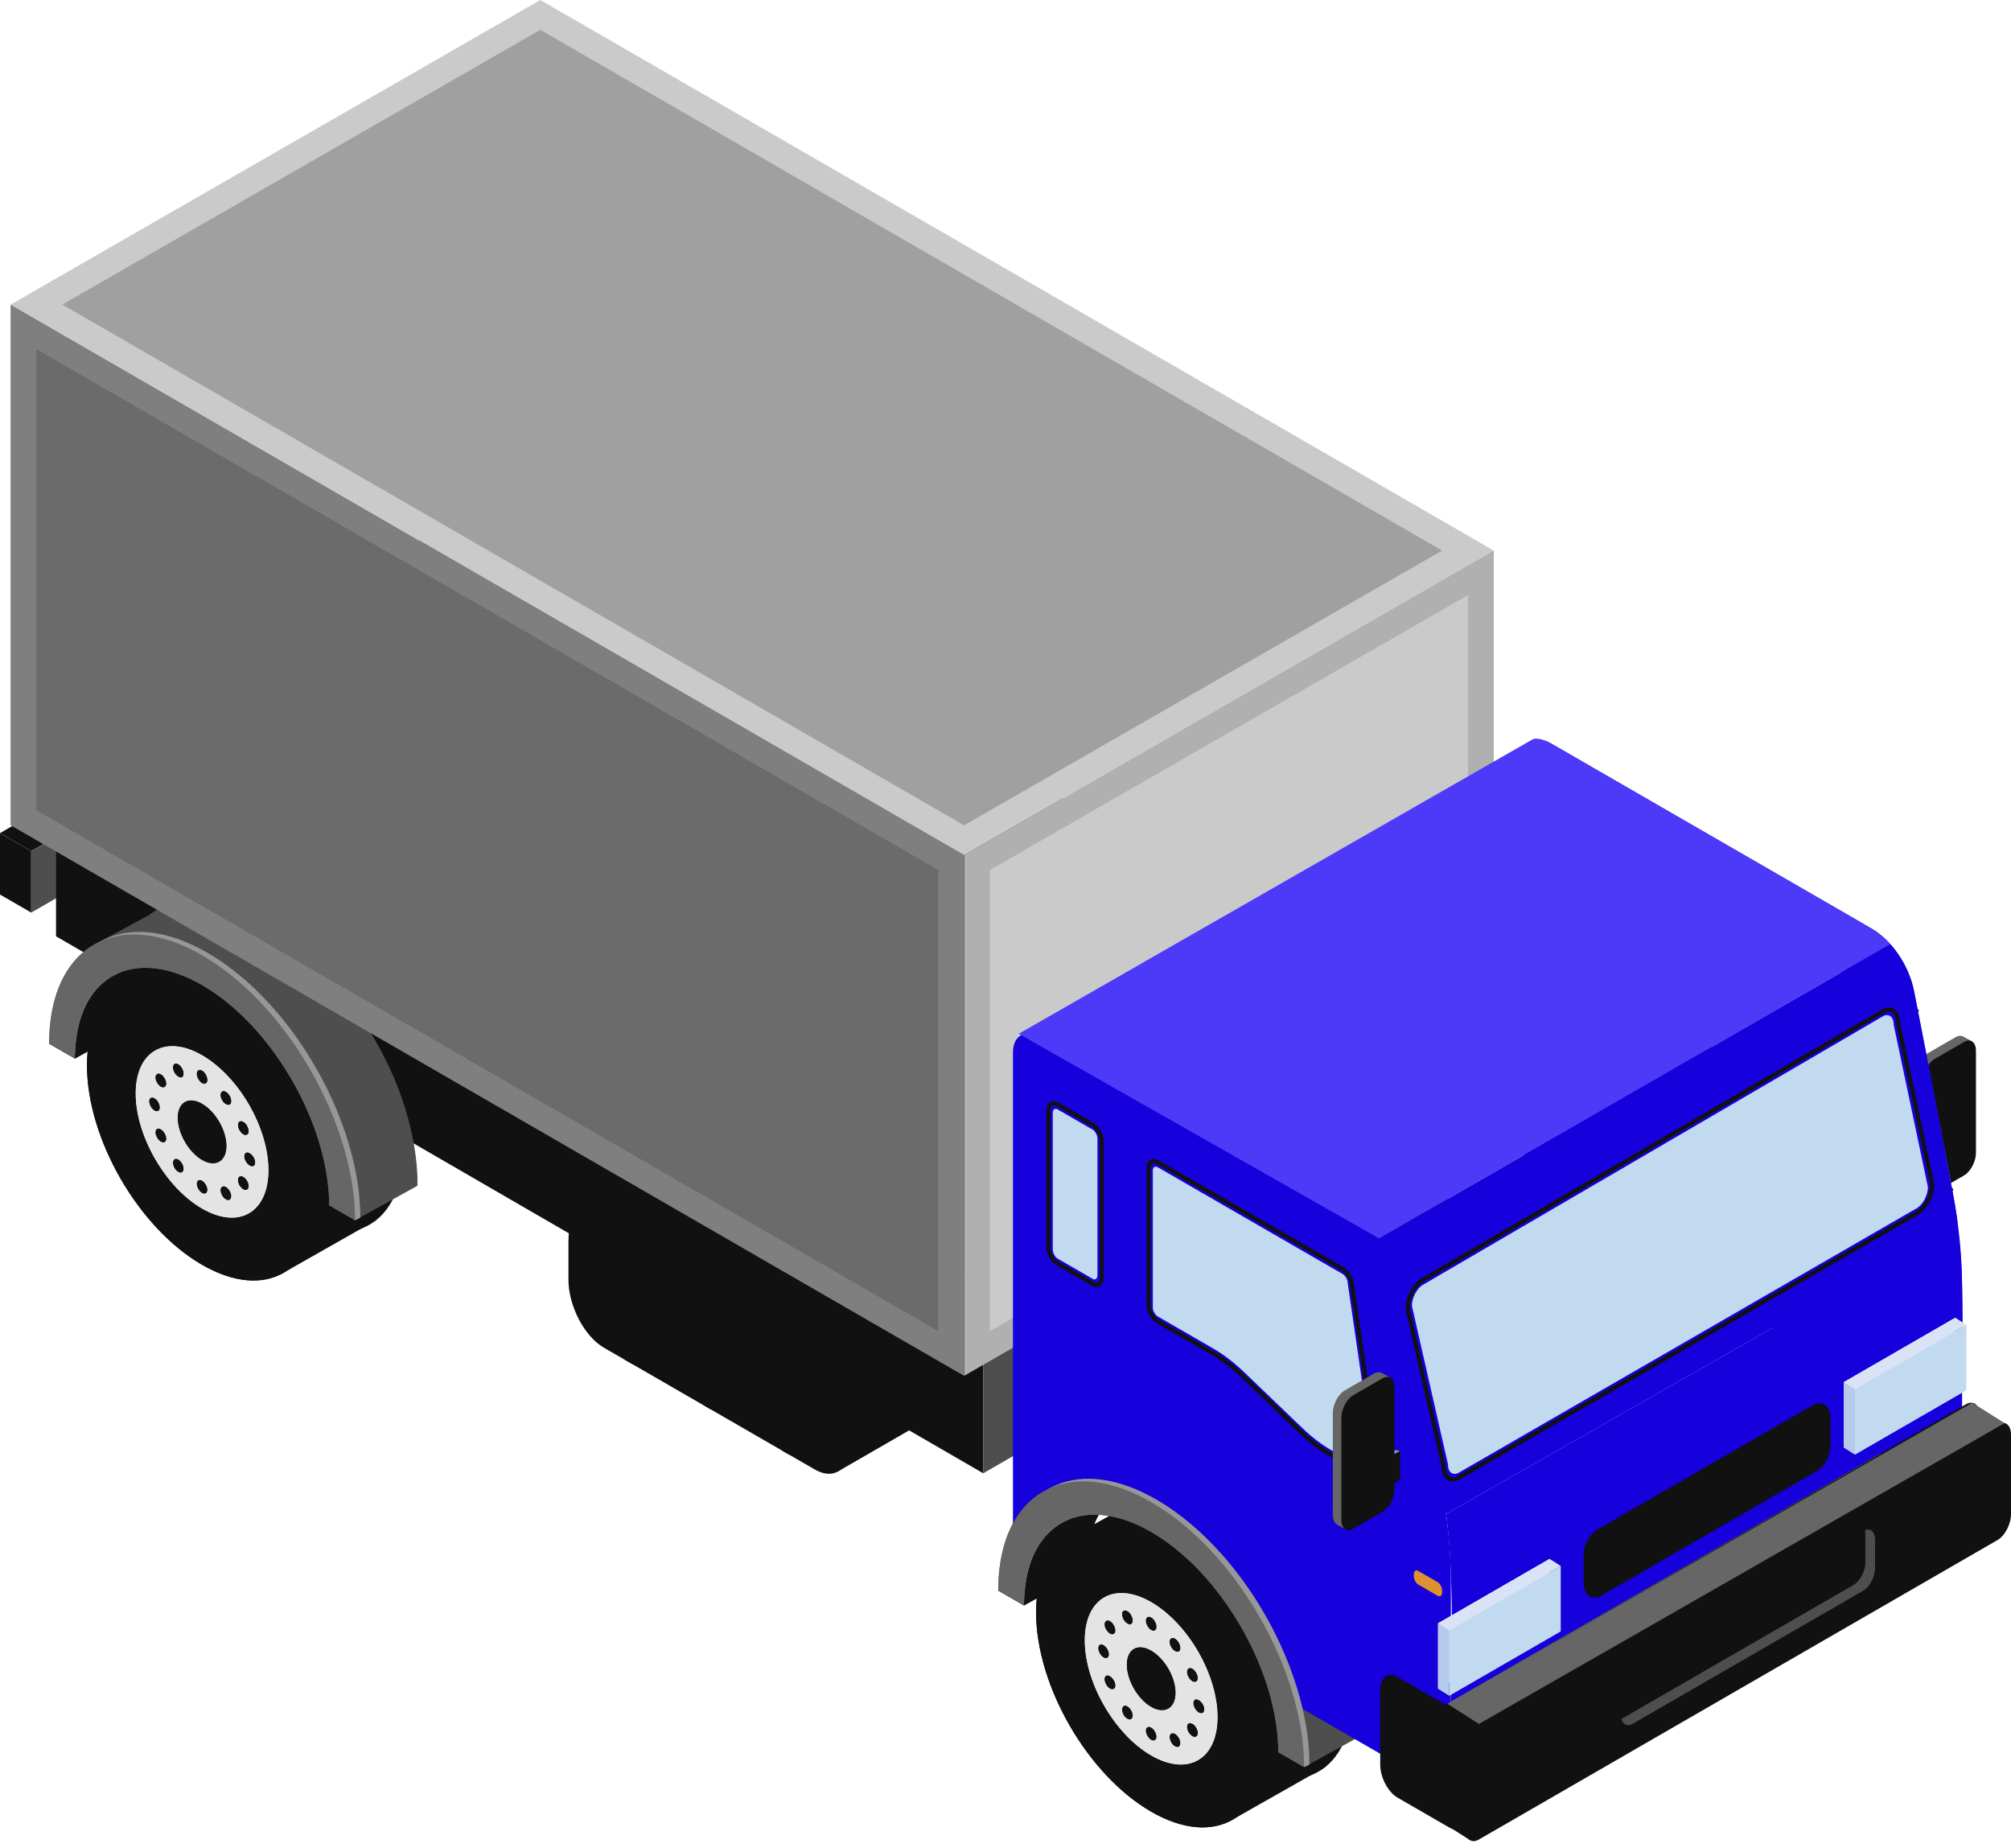 <svg width="123" height="113" viewBox="0 0 123 113" fill="none" xmlns="http://www.w3.org/2000/svg">
<path d="M117.817 64.463L119.61 63.427C119.776 63.331 119.927 63.322 120.049 63.375L120.053 63.372L120.594 63.674L120.402 64.006L120.338 63.974C120.338 63.975 120.338 63.976 120.338 63.977V70.201C120.338 70.737 120.012 71.359 119.611 71.591L118.082 72.474L118.185 72.53L117.878 72.965L117.369 72.679L117.371 72.674C117.201 72.594 117.091 72.386 117.091 72.077V65.852C117.09 65.317 117.416 64.695 117.817 64.463Z" fill="#666666"/>
<path d="M118.337 72.917L120.13 71.882C120.532 71.65 120.857 71.028 120.857 70.492V64.268C120.857 63.733 120.531 63.486 120.13 63.719L118.337 64.754C117.935 64.986 117.609 65.608 117.609 66.144V72.368C117.609 72.903 117.935 73.15 118.337 72.917Z" fill="#111111"/>
<path d="M0 54.705L1.909 55.807V52.052L0 50.95V54.705Z" fill="#111111"/>
<path d="M0 50.948L1.909 52.05L27.118 37.495L25.209 36.393L0 50.948Z" fill="#111111"/>
<path d="M1.91 55.81L27.119 41.256V37.5L1.91 52.055V55.81Z" fill="#4E4E4E"/>
<path d="M3.427 57.259L60.142 90.1V78.74L3.427 45.899V57.259Z" fill="#111111"/>
<path d="M60.142 90.097L88.592 73.622V62.262L60.142 78.737V90.097Z" fill="#4E4E4E"/>
<path d="M3.431 45.897L60.145 78.738L88.405 62.373L31.691 29.532L3.431 45.897Z" fill="#111111"/>
<path d="M8.393 62.63L4.585 64.732L3.005 63.82L6.813 61.718L8.393 62.63Z" fill="#111111"/>
<path d="M6.812 61.718L8.392 62.63C8.392 62.168 8.424 61.737 8.482 61.326C9.045 57.347 12.284 55.897 16.169 58.14C20.055 60.384 23.289 65.57 23.852 70.201C23.91 70.678 23.941 71.146 23.941 71.608L25.521 72.52C25.521 71.334 25.357 70.103 25.047 68.86C23.815 63.843 20.303 58.703 16.169 56.316C11.409 53.568 7.466 55.419 6.886 60.405C6.839 60.822 6.812 61.256 6.812 61.718Z" fill="#111111"/>
<path d="M7.679 58.463L7.476 62.101L4.429 63.551C4.429 63.551 4.296 61.651 4.429 61.007C4.562 60.363 7.679 58.463 7.679 58.463Z" fill="#111111"/>
<path d="M17.622 58.147C21.51 60.392 24.661 65.849 24.661 70.338C24.661 74.828 21.51 76.647 17.622 74.402C13.734 72.158 10.584 66.701 10.584 62.211C10.584 57.721 13.735 55.901 17.622 58.147ZM17.622 70.965C19.875 72.265 21.685 71.205 21.685 68.62C21.685 66.018 19.875 62.884 17.622 61.583C15.384 60.291 13.56 61.328 13.56 63.928C13.56 66.514 15.384 69.672 17.622 70.965Z" fill="#111111"/>
<path d="M17.623 61.583C19.875 62.884 21.685 66.019 21.685 68.619C21.685 71.205 19.875 72.265 17.623 70.964C15.384 69.672 13.56 66.514 13.56 63.928C13.56 61.327 15.384 60.291 17.623 61.583ZM15.263 62.899C15.115 62.706 14.915 62.651 14.82 62.783C14.727 62.914 14.78 63.162 14.941 63.364C15.089 63.557 15.29 63.611 15.384 63.48C15.478 63.364 15.424 63.1 15.263 62.899ZM17.623 62.527C17.448 62.427 17.301 62.512 17.301 62.729C17.301 62.93 17.449 63.185 17.623 63.286C17.797 63.387 17.944 63.302 17.944 63.101C17.945 62.884 17.797 62.628 17.623 62.527ZM19.245 63.975C19.084 63.774 18.883 63.72 18.802 63.859C18.709 63.975 18.762 64.238 18.923 64.44C19.071 64.618 19.272 64.672 19.366 64.556C19.446 64.416 19.393 64.153 19.245 63.975ZM20.532 68.325C20.72 68.433 20.867 68.348 20.867 68.147C20.867 67.93 20.719 67.69 20.532 67.582C20.358 67.482 20.21 67.551 20.21 67.768C20.21 67.969 20.358 68.225 20.532 68.325ZM19.983 69.633C20.144 69.835 20.331 69.881 20.425 69.75C20.519 69.633 20.465 69.37 20.305 69.169C20.157 68.991 19.956 68.937 19.862 69.053C19.781 69.192 19.821 69.447 19.983 69.633ZM19.862 66.065C19.956 66.305 20.157 66.483 20.305 66.46C20.466 66.444 20.519 66.258 20.425 66.018C20.331 65.778 20.144 65.608 19.983 65.624C19.821 65.639 19.781 65.848 19.862 66.065ZM18.803 70.051C18.883 70.283 19.084 70.446 19.246 70.446C19.393 70.423 19.447 70.221 19.367 70.004C19.273 69.764 19.072 69.586 18.924 69.61C18.763 69.626 18.709 69.811 18.803 70.051ZM17.623 70.005C17.797 70.105 17.944 70.021 17.944 69.82C17.944 69.618 17.797 69.363 17.623 69.262C17.448 69.162 17.301 69.246 17.301 69.447C17.301 69.649 17.449 69.904 17.623 70.005ZM17.623 67.992C18.441 68.465 19.111 68.078 19.111 67.133C19.111 66.173 18.441 65.028 17.623 64.556C16.805 64.083 16.134 64.455 16.134 65.415C16.135 66.359 16.805 67.52 17.623 67.992ZM16.001 68.572C16.162 68.758 16.362 68.828 16.443 68.689C16.537 68.557 16.483 68.309 16.336 68.116C16.175 67.915 15.974 67.86 15.893 68C15.799 68.116 15.853 68.379 16.001 68.572ZM15.893 62.551C15.974 62.767 16.175 62.945 16.336 62.945C16.484 62.922 16.537 62.721 16.443 62.496C16.363 62.264 16.162 62.086 16.001 62.102C15.853 62.109 15.799 62.31 15.893 62.551ZM14.821 66.514C14.915 66.754 15.116 66.932 15.264 66.908C15.425 66.908 15.478 66.707 15.384 66.467C15.29 66.243 15.089 66.064 14.941 66.072C14.781 66.088 14.727 66.289 14.821 66.514ZM14.713 64.966C14.888 65.066 15.035 64.981 15.035 64.78C15.035 64.563 14.887 64.324 14.713 64.223C14.539 64.122 14.392 64.192 14.392 64.409C14.392 64.609 14.54 64.865 14.713 64.966Z" fill="#E4E4E4"/>
<path d="M16.135 65.414C16.135 66.359 16.805 67.52 17.623 67.992C18.441 68.464 19.112 68.077 19.112 67.133C19.112 66.173 18.441 65.027 17.623 64.555C16.805 64.084 16.135 64.455 16.135 65.414Z" fill="#111111"/>
<path d="M17.301 62.729C17.301 62.93 17.448 63.185 17.622 63.286C17.797 63.387 17.944 63.302 17.944 63.101C17.944 62.885 17.796 62.629 17.622 62.528C17.448 62.427 17.301 62.512 17.301 62.729Z" fill="#111111"/>
<path d="M18.923 64.439C19.07 64.617 19.271 64.671 19.365 64.555C19.446 64.416 19.392 64.153 19.244 63.975C19.083 63.773 18.883 63.719 18.802 63.858C18.708 63.975 18.762 64.238 18.923 64.439Z" fill="#111111"/>
<path d="M19.862 66.065C19.956 66.305 20.157 66.483 20.305 66.46C20.466 66.444 20.519 66.258 20.425 66.018C20.331 65.778 20.143 65.608 19.982 65.624C19.821 65.639 19.781 65.848 19.862 66.065Z" fill="#111111"/>
<path d="M20.21 67.768C20.21 67.969 20.358 68.225 20.532 68.326C20.72 68.434 20.867 68.349 20.867 68.147C20.867 67.931 20.719 67.691 20.532 67.583C20.357 67.481 20.21 67.551 20.21 67.768Z" fill="#111111"/>
<path d="M19.982 69.633C20.143 69.835 20.331 69.881 20.425 69.75C20.518 69.633 20.465 69.37 20.305 69.169C20.157 68.991 19.956 68.937 19.862 69.053C19.781 69.192 19.821 69.447 19.982 69.633Z" fill="#111111"/>
<path d="M18.803 70.051C18.883 70.284 19.085 70.446 19.246 70.446C19.394 70.423 19.447 70.222 19.367 70.004C19.273 69.764 19.072 69.586 18.924 69.61C18.763 69.626 18.709 69.811 18.803 70.051Z" fill="#111111"/>
<path d="M17.301 69.448C17.301 69.649 17.448 69.904 17.622 70.005C17.797 70.105 17.944 70.021 17.944 69.82C17.944 69.618 17.796 69.363 17.622 69.262C17.448 69.161 17.301 69.246 17.301 69.448Z" fill="#111111"/>
<path d="M16 68.573C16.162 68.759 16.362 68.828 16.443 68.689C16.537 68.557 16.483 68.309 16.336 68.116C16.175 67.915 15.974 67.861 15.893 68C15.799 68.116 15.853 68.379 16 68.573Z" fill="#111111"/>
<path d="M14.821 66.514C14.914 66.754 15.116 66.932 15.263 66.908C15.425 66.908 15.478 66.707 15.384 66.467C15.29 66.243 15.089 66.064 14.941 66.072C14.781 66.088 14.726 66.289 14.821 66.514Z" fill="#111111"/>
<path d="M14.392 64.408C14.392 64.609 14.539 64.865 14.713 64.966C14.888 65.066 15.035 64.981 15.035 64.78C15.035 64.563 14.887 64.323 14.713 64.223C14.539 64.122 14.392 64.192 14.392 64.408Z" fill="#111111"/>
<path d="M14.941 63.364C15.089 63.557 15.29 63.611 15.384 63.48C15.477 63.364 15.424 63.1 15.263 62.899C15.116 62.706 14.915 62.652 14.821 62.783C14.726 62.914 14.781 63.162 14.941 63.364Z" fill="#111111"/>
<path d="M15.893 62.55C15.974 62.767 16.175 62.945 16.336 62.945C16.484 62.922 16.537 62.721 16.443 62.496C16.363 62.264 16.162 62.086 16 62.102C15.853 62.109 15.799 62.31 15.893 62.55Z" fill="#111111"/>
<path d="M17.167 77.931L23 74.622L21.556 62.945L12.481 57.756L7.295 60.653L17.167 77.931Z" fill="#111111"/>
<path d="M12.36 61.092C16.247 63.337 19.398 68.794 19.398 73.284C19.398 77.773 16.247 79.592 12.36 77.347C8.471 75.102 5.321 69.645 5.321 65.156C5.321 60.666 8.472 58.847 12.36 61.092ZM12.36 73.91C14.612 75.211 16.422 74.151 16.422 71.565C16.422 68.964 14.612 65.83 12.36 64.529C10.121 63.236 8.298 64.274 8.298 66.874C8.298 69.459 10.121 72.618 12.36 73.91Z" fill="#111111"/>
<path d="M12.36 64.529C14.612 65.829 16.422 68.964 16.422 71.565C16.422 74.15 14.612 75.21 12.36 73.91C10.121 72.617 8.298 69.459 8.298 66.874C8.298 64.273 10.121 63.236 12.36 64.529ZM10 65.844C9.853 65.651 9.652 65.597 9.558 65.728C9.464 65.86 9.518 66.108 9.679 66.309C9.826 66.502 10.027 66.556 10.121 66.425C10.215 66.309 10.162 66.046 10 65.844ZM12.36 65.473C12.186 65.373 12.038 65.458 12.038 65.674C12.038 65.875 12.186 66.131 12.36 66.232C12.535 66.332 12.682 66.247 12.682 66.046C12.682 65.829 12.535 65.574 12.36 65.473ZM13.982 66.921C13.822 66.719 13.62 66.665 13.54 66.805C13.446 66.921 13.499 67.184 13.661 67.385C13.808 67.563 14.009 67.617 14.103 67.501C14.184 67.362 14.13 67.099 13.982 66.921ZM15.27 71.271C15.457 71.379 15.604 71.294 15.604 71.093C15.604 70.876 15.457 70.636 15.27 70.527C15.095 70.427 14.948 70.496 14.948 70.713C14.948 70.915 15.095 71.17 15.27 71.271ZM14.72 72.579C14.881 72.78 15.068 72.826 15.162 72.695C15.256 72.579 15.203 72.316 15.042 72.114C14.894 71.936 14.694 71.882 14.599 71.998C14.519 72.138 14.559 72.393 14.72 72.579ZM14.599 69.01C14.693 69.251 14.894 69.429 15.042 69.405C15.203 69.389 15.257 69.204 15.162 68.964C15.069 68.723 14.881 68.553 14.72 68.569C14.559 68.585 14.519 68.794 14.599 69.01ZM13.54 72.997C13.62 73.229 13.822 73.391 13.983 73.391C14.131 73.368 14.184 73.167 14.104 72.95C14.01 72.71 13.809 72.532 13.661 72.555C13.5 72.571 13.446 72.757 13.54 72.997ZM12.36 72.95C12.535 73.051 12.682 72.966 12.682 72.764C12.682 72.563 12.534 72.308 12.36 72.207C12.186 72.106 12.038 72.191 12.038 72.392C12.038 72.594 12.186 72.85 12.36 72.95ZM12.36 70.938C13.178 71.41 13.848 71.023 13.848 70.079C13.848 69.119 13.178 67.973 12.36 67.501C11.542 67.029 10.872 67.4 10.872 68.36C10.872 69.305 11.542 70.465 12.36 70.938ZM10.738 71.519C10.899 71.704 11.1 71.774 11.181 71.635C11.274 71.503 11.221 71.255 11.073 71.062C10.912 70.861 10.712 70.806 10.631 70.946C10.537 71.062 10.591 71.325 10.738 71.519ZM10.631 65.496C10.711 65.713 10.912 65.891 11.073 65.891C11.221 65.868 11.275 65.666 11.181 65.442C11.1 65.21 10.899 65.031 10.738 65.047C10.591 65.055 10.537 65.256 10.631 65.496ZM9.558 69.459C9.652 69.699 9.853 69.877 10.001 69.854C10.162 69.854 10.216 69.653 10.121 69.412C10.028 69.188 9.826 69.01 9.679 69.018C9.518 69.034 9.464 69.235 9.558 69.459ZM9.451 67.911C9.625 68.011 9.772 67.926 9.772 67.725C9.772 67.508 9.625 67.268 9.451 67.168C9.276 67.067 9.129 67.136 9.129 67.353C9.129 67.555 9.277 67.811 9.451 67.911Z" fill="#E4E4E4"/>
<path d="M10.872 68.36C10.872 69.305 11.543 70.466 12.361 70.938C13.178 71.41 13.849 71.023 13.849 70.079C13.849 69.119 13.178 67.973 12.361 67.501C11.542 67.029 10.872 67.4 10.872 68.36Z" fill="#111111"/>
<path d="M12.038 65.674C12.038 65.875 12.186 66.131 12.36 66.232C12.534 66.332 12.681 66.247 12.681 66.046C12.681 65.829 12.534 65.573 12.36 65.473C12.186 65.372 12.038 65.457 12.038 65.674Z" fill="#111111"/>
<path d="M13.66 67.385C13.808 67.563 14.008 67.617 14.103 67.501C14.183 67.362 14.13 67.099 13.982 66.92C13.821 66.719 13.62 66.665 13.539 66.804C13.445 66.921 13.5 67.184 13.66 67.385Z" fill="#111111"/>
<path d="M14.599 69.01C14.693 69.251 14.894 69.429 15.042 69.405C15.203 69.389 15.256 69.204 15.162 68.963C15.069 68.723 14.881 68.553 14.72 68.569C14.558 68.585 14.518 68.794 14.599 69.01Z" fill="#111111"/>
<path d="M14.947 70.713C14.947 70.915 15.095 71.17 15.269 71.271C15.457 71.379 15.604 71.294 15.604 71.093C15.604 70.876 15.456 70.636 15.269 70.527C15.094 70.427 14.947 70.496 14.947 70.713Z" fill="#111111"/>
<path d="M14.72 72.579C14.881 72.78 15.068 72.826 15.162 72.695C15.256 72.579 15.202 72.316 15.042 72.114C14.894 71.936 14.693 71.882 14.599 71.998C14.518 72.137 14.558 72.393 14.72 72.579Z" fill="#111111"/>
<path d="M13.54 72.997C13.62 73.229 13.821 73.391 13.982 73.391C14.13 73.368 14.183 73.167 14.103 72.95C14.009 72.71 13.808 72.532 13.661 72.555C13.499 72.571 13.445 72.757 13.54 72.997Z" fill="#111111"/>
<path d="M12.038 72.393C12.038 72.594 12.186 72.849 12.36 72.95C12.534 73.051 12.681 72.966 12.681 72.764C12.681 72.563 12.534 72.308 12.36 72.207C12.186 72.106 12.038 72.192 12.038 72.393Z" fill="#111111"/>
<path d="M10.738 71.518C10.899 71.704 11.1 71.774 11.181 71.635C11.274 71.503 11.221 71.255 11.073 71.062C10.912 70.861 10.712 70.806 10.631 70.946C10.537 71.062 10.591 71.325 10.738 71.518Z" fill="#111111"/>
<path d="M9.558 69.459C9.652 69.699 9.853 69.877 10.001 69.854C10.162 69.854 10.215 69.652 10.121 69.412C10.027 69.188 9.826 69.01 9.678 69.018C9.518 69.033 9.464 69.235 9.558 69.459Z" fill="#111111"/>
<path d="M9.129 67.354C9.129 67.555 9.277 67.811 9.451 67.912C9.625 68.012 9.772 67.927 9.772 67.725C9.772 67.508 9.624 67.269 9.451 67.168C9.277 67.068 9.129 67.137 9.129 67.354Z" fill="#111111"/>
<path d="M9.678 66.309C9.826 66.502 10.027 66.556 10.121 66.425C10.215 66.309 10.161 66.045 10.001 65.844C9.853 65.651 9.652 65.597 9.558 65.728C9.464 65.86 9.518 66.107 9.678 66.309Z" fill="#111111"/>
<path d="M10.631 65.496C10.711 65.712 10.912 65.891 11.073 65.891C11.221 65.867 11.275 65.666 11.181 65.442C11.1 65.21 10.899 65.031 10.738 65.047C10.591 65.055 10.537 65.256 10.631 65.496Z" fill="#111111"/>
<path d="M21.713 74.622L25.521 72.52C25.521 72.52 25.782 68.837 23.258 64.177C19.402 57.057 15.005 55.492 13.04 55.132C10.583 54.682 9.128 55.949 9.128 55.949L5.538 57.898C5.538 57.898 9.166 57.069 12.155 59.476C15.145 61.883 18.811 65.138 19.654 68.193C20.497 71.249 21.713 74.622 21.713 74.622Z" fill="#4E4E4E"/>
<path d="M3.005 63.82L4.585 64.732C4.585 64.27 4.616 63.839 4.674 63.428C5.238 59.449 8.476 57.998 12.362 60.242C16.248 62.486 19.481 67.672 20.044 72.302C20.102 72.78 20.134 73.248 20.134 73.71L21.713 74.622C21.713 73.436 21.55 72.205 21.239 70.962C20.007 65.945 16.494 60.804 12.361 58.418C7.601 55.67 3.657 57.521 3.078 62.507C3.032 62.923 3.005 63.358 3.005 63.82Z" fill="#666666"/>
<path d="M22.038 74.467L21.716 74.625L21.444 73.988L22.038 74.467Z" fill="#979797"/>
<path d="M8.393 62.63L4.585 64.732L3.005 63.82L6.813 61.718L8.393 62.63Z" fill="#111111"/>
<path d="M7.679 58.463L7.476 62.101L4.429 63.551C4.429 63.551 4.296 61.651 4.429 61.007C4.562 60.363 7.679 58.463 7.679 58.463Z" fill="#111111"/>
<path d="M12.36 61.092C16.247 63.337 19.398 68.794 19.398 73.284C19.398 77.773 16.247 79.592 12.36 77.347C8.471 75.102 5.321 69.645 5.321 65.156C5.321 60.666 8.472 58.847 12.36 61.092ZM12.36 73.91C14.612 75.211 16.422 74.151 16.422 71.565C16.422 68.964 14.612 65.83 12.36 64.529C10.121 63.236 8.298 64.274 8.298 66.874C8.298 69.459 10.121 72.618 12.36 73.91Z" fill="#111111"/>
<path d="M12.36 64.529C14.612 65.829 16.422 68.964 16.422 71.565C16.422 74.15 14.612 75.21 12.36 73.91C10.121 72.617 8.298 69.459 8.298 66.874C8.298 64.273 10.121 63.236 12.36 64.529ZM10 65.844C9.853 65.651 9.652 65.597 9.558 65.728C9.464 65.86 9.518 66.108 9.679 66.309C9.826 66.502 10.027 66.556 10.121 66.425C10.215 66.309 10.162 66.046 10 65.844ZM12.36 65.473C12.186 65.373 12.038 65.458 12.038 65.674C12.038 65.875 12.186 66.131 12.36 66.232C12.535 66.332 12.682 66.247 12.682 66.046C12.682 65.829 12.535 65.574 12.36 65.473ZM13.982 66.921C13.822 66.719 13.62 66.665 13.54 66.805C13.446 66.921 13.499 67.184 13.661 67.385C13.808 67.563 14.009 67.617 14.103 67.501C14.184 67.362 14.13 67.099 13.982 66.921ZM15.27 71.271C15.457 71.379 15.604 71.294 15.604 71.093C15.604 70.876 15.457 70.636 15.27 70.527C15.095 70.427 14.948 70.496 14.948 70.713C14.948 70.915 15.095 71.17 15.27 71.271ZM14.72 72.579C14.881 72.78 15.068 72.826 15.162 72.695C15.256 72.579 15.203 72.316 15.042 72.114C14.894 71.936 14.694 71.882 14.599 71.998C14.519 72.138 14.559 72.393 14.72 72.579ZM14.599 69.01C14.693 69.251 14.894 69.429 15.042 69.405C15.203 69.389 15.257 69.204 15.162 68.964C15.069 68.723 14.881 68.553 14.72 68.569C14.559 68.585 14.519 68.794 14.599 69.01ZM13.54 72.997C13.62 73.229 13.822 73.391 13.983 73.391C14.131 73.368 14.184 73.167 14.104 72.95C14.01 72.71 13.809 72.532 13.661 72.555C13.5 72.571 13.446 72.757 13.54 72.997ZM12.36 72.95C12.535 73.051 12.682 72.966 12.682 72.764C12.682 72.563 12.534 72.308 12.36 72.207C12.186 72.106 12.038 72.191 12.038 72.392C12.038 72.594 12.186 72.85 12.36 72.95ZM12.36 70.938C13.178 71.41 13.848 71.023 13.848 70.079C13.848 69.119 13.178 67.973 12.36 67.501C11.542 67.029 10.872 67.4 10.872 68.36C10.872 69.305 11.542 70.465 12.36 70.938ZM10.738 71.519C10.899 71.704 11.1 71.774 11.181 71.635C11.274 71.503 11.221 71.255 11.073 71.062C10.912 70.861 10.712 70.806 10.631 70.946C10.537 71.062 10.591 71.325 10.738 71.519ZM10.631 65.496C10.711 65.713 10.912 65.891 11.073 65.891C11.221 65.868 11.275 65.666 11.181 65.442C11.1 65.21 10.899 65.031 10.738 65.047C10.591 65.055 10.537 65.256 10.631 65.496ZM9.558 69.459C9.652 69.699 9.853 69.877 10.001 69.854C10.162 69.854 10.216 69.653 10.121 69.412C10.028 69.188 9.826 69.01 9.679 69.018C9.518 69.034 9.464 69.235 9.558 69.459ZM9.451 67.911C9.625 68.011 9.772 67.926 9.772 67.725C9.772 67.508 9.625 67.268 9.451 67.168C9.276 67.067 9.129 67.136 9.129 67.353C9.129 67.555 9.277 67.811 9.451 67.911Z" fill="#E4E4E4"/>
<path d="M10.872 68.361C10.872 69.305 11.543 70.466 12.361 70.938C13.178 71.41 13.849 71.023 13.849 70.079C13.849 69.119 13.178 67.973 12.361 67.501C11.542 67.029 10.872 67.4 10.872 68.361Z" fill="#111111"/>
<path d="M12.038 65.674C12.038 65.876 12.186 66.131 12.36 66.232C12.534 66.332 12.681 66.247 12.681 66.046C12.681 65.829 12.534 65.573 12.36 65.473C12.186 65.373 12.038 65.458 12.038 65.674Z" fill="#111111"/>
<path d="M13.66 67.385C13.808 67.563 14.008 67.618 14.103 67.501C14.183 67.362 14.13 67.099 13.982 66.921C13.821 66.719 13.62 66.665 13.539 66.805C13.445 66.921 13.5 67.184 13.66 67.385Z" fill="#111111"/>
<path d="M14.599 69.01C14.693 69.251 14.894 69.429 15.042 69.405C15.203 69.389 15.256 69.204 15.162 68.963C15.069 68.723 14.881 68.553 14.72 68.569C14.558 68.585 14.518 68.794 14.599 69.01Z" fill="#111111"/>
<path d="M14.947 70.714C14.947 70.915 15.095 71.17 15.269 71.271C15.457 71.379 15.604 71.294 15.604 71.093C15.604 70.876 15.456 70.636 15.269 70.528C15.094 70.427 14.947 70.496 14.947 70.714Z" fill="#111111"/>
<path d="M14.72 72.579C14.881 72.78 15.068 72.826 15.162 72.695C15.256 72.579 15.202 72.316 15.042 72.115C14.894 71.936 14.693 71.882 14.599 71.998C14.518 72.138 14.558 72.393 14.72 72.579Z" fill="#111111"/>
<path d="M13.54 72.997C13.62 73.229 13.821 73.391 13.982 73.391C14.13 73.368 14.183 73.167 14.103 72.95C14.009 72.71 13.808 72.532 13.661 72.555C13.499 72.571 13.445 72.757 13.54 72.997Z" fill="#111111"/>
<path d="M12.038 72.393C12.038 72.594 12.186 72.849 12.36 72.95C12.534 73.051 12.681 72.966 12.681 72.764C12.681 72.563 12.534 72.308 12.36 72.207C12.186 72.106 12.038 72.192 12.038 72.393Z" fill="#111111"/>
<path d="M10.738 71.518C10.899 71.704 11.1 71.774 11.181 71.635C11.274 71.503 11.221 71.255 11.073 71.062C10.912 70.861 10.712 70.806 10.631 70.946C10.537 71.062 10.591 71.325 10.738 71.518Z" fill="#111111"/>
<path d="M9.558 69.459C9.652 69.699 9.853 69.878 10.001 69.854C10.162 69.854 10.215 69.653 10.121 69.412C10.027 69.188 9.826 69.01 9.678 69.018C9.518 69.034 9.464 69.235 9.558 69.459Z" fill="#111111"/>
<path d="M9.129 67.354C9.129 67.555 9.277 67.811 9.451 67.912C9.625 68.012 9.772 67.927 9.772 67.726C9.772 67.509 9.624 67.269 9.451 67.168C9.277 67.068 9.129 67.137 9.129 67.354Z" fill="#111111"/>
<path d="M9.678 66.309C9.826 66.502 10.027 66.557 10.121 66.425C10.215 66.309 10.161 66.046 10.001 65.845C9.853 65.651 9.652 65.597 9.558 65.728C9.464 65.86 9.518 66.108 9.678 66.309Z" fill="#111111"/>
<path d="M10.631 65.496C10.711 65.713 10.912 65.891 11.073 65.891C11.221 65.868 11.275 65.666 11.181 65.442C11.1 65.21 10.899 65.032 10.738 65.047C10.591 65.055 10.537 65.257 10.631 65.496Z" fill="#111111"/>
<path d="M3.329 63.662L4.588 64.391C4.6 64.057 4.63 63.734 4.673 63.431C4.953 61.448 5.895 60.093 7.257 59.509C8.661 58.737 10.577 58.87 12.681 60.086C16.572 62.33 19.8 67.516 20.366 72.144C20.427 72.624 20.457 73.092 20.457 73.554L21.71 74.278L22.038 74.466C22.038 73.281 21.874 72.046 21.564 70.806C20.329 65.79 16.815 60.646 12.681 58.262C10.139 56.791 7.828 56.639 6.138 57.575C4.667 58.384 3.67 60.026 3.402 62.348C3.353 62.768 3.329 63.2 3.329 63.662Z" fill="#979797"/>
<path d="M3.007 63.82L4.582 64.732C4.582 64.616 4.582 64.501 4.588 64.391C4.6 64.057 4.63 63.735 4.673 63.431C4.953 61.448 5.895 60.093 7.257 59.509C8.625 58.925 10.413 59.12 12.364 60.245C16.25 62.488 19.478 67.675 20.044 72.302C20.105 72.782 20.135 73.25 20.135 73.712L21.716 74.624C21.716 74.509 21.716 74.393 21.71 74.278C21.685 73.195 21.521 72.083 21.241 70.964C20.007 65.948 16.493 60.804 12.364 58.42C9.975 57.04 7.792 56.821 6.138 57.575C4.49 58.311 3.366 60.02 3.08 62.506C3.031 62.926 3.007 63.358 3.007 63.82Z" fill="#666666"/>
<path d="M41.997 79.513L54.893 86.959C56.094 87.652 57.067 86.916 57.067 85.315V82.905C57.067 81.304 56.094 79.444 54.893 78.75L41.997 71.305C40.796 70.612 39.822 71.348 39.822 72.949V75.359C39.822 76.96 40.796 78.82 41.997 79.513Z" fill="#111111"/>
<path d="M56.216 87.121L51.229 89.998L35.591 74.061L40.492 71.243L56.216 87.121Z" fill="#111111"/>
<path d="M36.943 82.421L49.839 89.866C51.04 90.559 52.013 89.823 52.013 88.222V85.812C52.013 84.21 51.04 82.351 49.839 81.657L36.943 74.212C35.742 73.518 34.769 74.254 34.769 75.856V78.265C34.768 79.867 35.742 81.727 36.943 82.421Z" fill="#111111"/>
<path d="M47.822 88.702L48.305 88.981V80.772L47.822 80.493V88.702Z" fill="#111111"/>
<path d="M43.018 85.928L43.5 86.207V77.998L43.018 77.72V85.928Z" fill="#111111"/>
<path d="M38.213 83.154L38.696 83.433V75.224L38.213 74.945V83.154Z" fill="#111111"/>
<path d="M58.967 84.139L91.365 65.502V33.657L58.967 52.294V84.139Z" fill="#B0B0B0"/>
<path d="M89.785 64.59V36.393L60.547 53.206V81.403L89.785 64.59Z" fill="#CACACA"/>
<path d="M0.646 50.465L58.964 84.135V52.29L0.646 18.62V50.465Z" fill="#7F7F7F"/>
<path d="M57.384 81.399V53.202L2.227 21.356V49.553L57.384 81.399Z" fill="#6B6B6B"/>
<path d="M0.653 18.626L58.97 52.295L91.364 33.669L33.047 0L0.653 18.626Z" fill="#CACACA"/>
<path d="M58.97 50.471L88.205 33.669L33.047 1.824L3.812 18.626L58.97 50.471Z" fill="#A0A0A0"/>
<path d="M66.442 96.074L62.634 98.176L61.055 97.264L64.863 95.162L66.442 96.074Z" fill="#111111"/>
<path d="M64.862 95.162L66.442 96.074C66.442 95.612 66.474 95.18 66.531 94.77C67.095 90.79 70.333 89.34 74.219 91.584C78.105 93.828 81.339 99.014 81.902 103.644C81.959 104.121 81.991 104.59 81.991 105.052L83.571 105.964C83.571 104.778 83.408 103.547 83.097 102.303C81.865 97.287 78.353 92.146 74.219 89.76C69.459 87.011 65.515 88.863 64.936 93.849C64.888 94.265 64.862 94.7 64.862 95.162Z" fill="#111111"/>
<path d="M65.728 91.907L65.525 95.545L62.479 96.995C62.479 96.995 62.346 95.095 62.479 94.451C62.612 93.807 65.728 91.907 65.728 91.907Z" fill="#111111"/>
<path d="M75.672 91.59C79.561 93.835 82.711 99.292 82.711 103.782C82.711 108.271 79.56 110.09 75.672 107.846C71.784 105.601 68.634 100.144 68.634 95.654C68.634 91.164 71.784 89.345 75.672 91.59ZM75.672 104.408C77.924 105.709 79.734 104.649 79.734 102.063C79.734 99.462 77.924 96.328 75.672 95.027C73.433 93.735 71.61 94.772 71.61 97.372C71.61 99.958 73.433 103.116 75.672 104.408Z" fill="#111111"/>
<path d="M75.673 95.027C77.925 96.328 79.735 99.462 79.735 102.063C79.735 104.649 77.925 105.709 75.673 104.409C73.434 103.116 71.61 99.958 71.61 97.372C71.61 94.771 73.434 93.735 75.673 95.027ZM73.313 96.343C73.165 96.15 72.964 96.096 72.87 96.227C72.776 96.358 72.83 96.606 72.991 96.808C73.139 97.001 73.34 97.055 73.434 96.924C73.528 96.808 73.474 96.544 73.313 96.343ZM75.673 95.972C75.498 95.871 75.351 95.956 75.351 96.173C75.351 96.374 75.499 96.629 75.673 96.73C75.847 96.831 75.994 96.746 75.994 96.544C75.994 96.327 75.847 96.072 75.673 95.972ZM77.295 97.419C77.134 97.217 76.933 97.163 76.852 97.302C76.758 97.419 76.812 97.682 76.973 97.883C77.121 98.061 77.322 98.115 77.416 97.999C77.496 97.86 77.442 97.597 77.295 97.419ZM78.582 101.769C78.77 101.877 78.917 101.792 78.917 101.591C78.917 101.374 78.77 101.134 78.582 101.025C78.407 100.925 78.26 100.994 78.26 101.211C78.26 101.413 78.407 101.669 78.582 101.769ZM78.032 103.077C78.193 103.278 78.381 103.324 78.475 103.193C78.569 103.077 78.515 102.814 78.355 102.612C78.207 102.434 78.006 102.38 77.912 102.496C77.831 102.636 77.871 102.891 78.032 103.077ZM77.911 99.509C78.005 99.749 78.206 99.927 78.354 99.904C78.514 99.888 78.569 99.702 78.474 99.462C78.381 99.222 78.193 99.052 78.032 99.068C77.871 99.083 77.831 99.292 77.911 99.509ZM76.852 103.495C76.932 103.728 77.134 103.89 77.295 103.89C77.442 103.867 77.496 103.665 77.416 103.448C77.322 103.208 77.121 103.031 76.973 103.054C76.812 103.07 76.758 103.255 76.852 103.495ZM75.673 103.448C75.847 103.549 75.994 103.464 75.994 103.262C75.994 103.061 75.847 102.806 75.673 102.705C75.498 102.604 75.351 102.689 75.351 102.89C75.351 103.092 75.498 103.348 75.673 103.448ZM75.673 101.436C76.49 101.908 77.161 101.521 77.161 100.577C77.161 99.617 76.49 98.471 75.673 97.999C74.855 97.527 74.184 97.898 74.184 98.858C74.184 99.803 74.855 100.964 75.673 101.436ZM74.05 102.017C74.212 102.203 74.412 102.272 74.493 102.133C74.587 102.001 74.533 101.753 74.386 101.56C74.225 101.359 74.024 101.305 73.943 101.444C73.849 101.56 73.903 101.823 74.05 102.017ZM73.943 95.995C74.023 96.211 74.224 96.389 74.385 96.389C74.533 96.366 74.587 96.165 74.492 95.941C74.412 95.708 74.211 95.53 74.05 95.546C73.903 95.553 73.849 95.754 73.943 95.995ZM72.87 99.958C72.964 100.198 73.165 100.376 73.313 100.352C73.474 100.352 73.528 100.151 73.433 99.911C73.34 99.687 73.138 99.508 72.991 99.516C72.83 99.532 72.776 99.733 72.87 99.958ZM72.763 98.41C72.938 98.51 73.085 98.425 73.085 98.224C73.085 98.007 72.937 97.767 72.763 97.666C72.589 97.566 72.442 97.635 72.442 97.852C72.442 98.053 72.589 98.309 72.763 98.41Z" fill="#E4E4E4"/>
<path d="M74.184 98.858C74.184 99.802 74.854 100.964 75.672 101.436C76.49 101.908 77.16 101.521 77.16 100.577C77.16 99.617 76.49 98.471 75.672 97.999C74.854 97.527 74.184 97.899 74.184 98.858Z" fill="#111111"/>
<path d="M75.351 96.173C75.351 96.374 75.498 96.629 75.672 96.73C75.847 96.831 75.994 96.745 75.994 96.544C75.994 96.328 75.846 96.072 75.672 95.971C75.498 95.871 75.351 95.956 75.351 96.173Z" fill="#111111"/>
<path d="M76.973 97.883C77.121 98.061 77.321 98.115 77.415 97.999C77.496 97.86 77.442 97.597 77.294 97.418C77.133 97.217 76.933 97.163 76.852 97.302C76.758 97.418 76.812 97.682 76.973 97.883Z" fill="#111111"/>
<path d="M77.911 99.509C78.005 99.749 78.206 99.927 78.354 99.903C78.514 99.888 78.569 99.702 78.474 99.462C78.381 99.222 78.193 99.052 78.032 99.067C77.871 99.083 77.831 99.292 77.911 99.509Z" fill="#111111"/>
<path d="M78.26 101.211C78.26 101.413 78.407 101.668 78.581 101.769C78.769 101.877 78.916 101.792 78.916 101.591C78.916 101.374 78.769 101.134 78.581 101.025C78.407 100.925 78.26 100.995 78.26 101.211Z" fill="#111111"/>
<path d="M78.032 103.077C78.193 103.278 78.38 103.324 78.475 103.193C78.568 103.077 78.515 102.814 78.354 102.612C78.207 102.434 78.006 102.38 77.912 102.496C77.831 102.636 77.871 102.891 78.032 103.077Z" fill="#111111"/>
<path d="M76.852 103.495C76.932 103.727 77.133 103.89 77.294 103.89C77.442 103.867 77.496 103.665 77.415 103.448C77.322 103.208 77.121 103.031 76.973 103.054C76.812 103.07 76.758 103.255 76.852 103.495Z" fill="#111111"/>
<path d="M75.351 102.891C75.351 103.093 75.498 103.348 75.672 103.449C75.847 103.549 75.994 103.464 75.994 103.263C75.994 103.062 75.846 102.806 75.672 102.705C75.498 102.605 75.351 102.69 75.351 102.891Z" fill="#111111"/>
<path d="M74.05 102.016C74.212 102.203 74.412 102.272 74.493 102.133C74.587 102.001 74.533 101.753 74.386 101.56C74.225 101.359 74.024 101.304 73.944 101.444C73.849 101.56 73.903 101.823 74.05 102.016Z" fill="#111111"/>
<path d="M72.87 99.958C72.964 100.198 73.165 100.376 73.313 100.352C73.474 100.352 73.528 100.151 73.433 99.911C73.34 99.687 73.138 99.508 72.991 99.516C72.83 99.532 72.777 99.733 72.87 99.958Z" fill="#111111"/>
<path d="M72.441 97.852C72.441 98.053 72.588 98.309 72.763 98.41C72.938 98.51 73.085 98.425 73.085 98.224C73.085 98.007 72.937 97.767 72.763 97.666C72.588 97.566 72.441 97.636 72.441 97.852Z" fill="#111111"/>
<path d="M72.991 96.807C73.139 97.001 73.34 97.055 73.434 96.924C73.527 96.807 73.474 96.544 73.313 96.343C73.166 96.15 72.965 96.095 72.871 96.227C72.776 96.358 72.83 96.606 72.991 96.807Z" fill="#111111"/>
<path d="M73.942 95.995C74.022 96.211 74.224 96.389 74.385 96.389C74.532 96.366 74.586 96.165 74.492 95.941C74.412 95.708 74.21 95.53 74.049 95.546C73.902 95.553 73.849 95.754 73.942 95.995Z" fill="#111111"/>
<path d="M75.216 111.374L81.05 108.066L79.605 96.389L70.53 91.199L65.344 94.096L75.216 111.374Z" fill="#111111"/>
<path d="M70.41 94.536C74.298 96.781 77.448 102.238 77.448 106.727C77.448 111.217 74.297 113.036 70.41 110.792C66.522 108.547 63.371 103.09 63.371 98.6C63.371 94.11 66.521 92.291 70.41 94.536ZM70.41 107.354C72.662 108.654 74.472 107.594 74.472 105.009C74.472 102.407 72.662 99.273 70.41 97.972C68.171 96.68 66.347 97.717 66.347 100.318C66.347 102.903 68.171 106.061 70.41 107.354Z" fill="#111111"/>
<path d="M70.41 97.972C72.662 99.273 74.472 102.408 74.472 105.008C74.472 107.594 72.662 108.654 70.41 107.353C68.171 106.061 66.348 102.903 66.348 100.317C66.348 97.717 68.171 96.68 70.41 97.972ZM68.05 99.288C67.902 99.095 67.702 99.04 67.608 99.172C67.513 99.303 67.567 99.551 67.728 99.752C67.876 99.946 68.077 100 68.171 99.869C68.265 99.752 68.211 99.489 68.05 99.288ZM70.41 98.916C70.235 98.816 70.088 98.901 70.088 99.118C70.088 99.319 70.236 99.574 70.41 99.675C70.584 99.776 70.731 99.691 70.731 99.489C70.731 99.273 70.584 99.017 70.41 98.916ZM72.032 100.364C71.871 100.163 71.67 100.109 71.589 100.248C71.496 100.364 71.549 100.627 71.71 100.829C71.858 101.007 72.059 101.061 72.153 100.945C72.233 100.806 72.179 100.542 72.032 100.364ZM73.319 104.714C73.507 104.822 73.654 104.737 73.654 104.536C73.654 104.319 73.507 104.079 73.319 103.971C73.145 103.87 72.998 103.94 72.998 104.157C72.998 104.358 73.145 104.614 73.319 104.714ZM72.77 106.023C72.93 106.224 73.118 106.27 73.212 106.139C73.306 106.022 73.252 105.759 73.092 105.558C72.944 105.38 72.743 105.326 72.649 105.442C72.568 105.581 72.609 105.836 72.77 106.023ZM72.649 102.454C72.742 102.694 72.944 102.872 73.091 102.849C73.252 102.833 73.306 102.647 73.212 102.407C73.118 102.167 72.93 101.997 72.769 102.013C72.609 102.028 72.568 102.238 72.649 102.454ZM71.589 106.44C71.67 106.672 71.871 106.835 72.032 106.835C72.179 106.812 72.233 106.61 72.153 106.393C72.059 106.153 71.858 105.976 71.71 105.999C71.549 106.015 71.496 106.201 71.589 106.44ZM70.41 106.394C70.584 106.494 70.731 106.409 70.731 106.208C70.731 106.007 70.584 105.751 70.41 105.65C70.235 105.55 70.088 105.635 70.088 105.836C70.088 106.038 70.235 106.293 70.41 106.394ZM70.41 104.381C71.228 104.853 71.898 104.467 71.898 103.522C71.898 102.562 71.228 101.417 70.41 100.945C69.592 100.472 68.921 100.844 68.921 101.804C68.921 102.748 69.592 103.909 70.41 104.381ZM68.788 104.962C68.949 105.148 69.149 105.217 69.23 105.078C69.324 104.946 69.27 104.699 69.123 104.505C68.962 104.304 68.761 104.25 68.681 104.389C68.586 104.505 68.64 104.768 68.788 104.962ZM68.681 98.94C68.761 99.156 68.962 99.334 69.123 99.334C69.271 99.311 69.325 99.11 69.23 98.885C69.15 98.653 68.949 98.475 68.788 98.491C68.64 98.499 68.586 98.7 68.681 98.94ZM67.608 102.903C67.701 103.143 67.902 103.321 68.05 103.297C68.211 103.297 68.265 103.096 68.171 102.856C68.077 102.632 67.876 102.453 67.728 102.461C67.567 102.477 67.514 102.678 67.608 102.903ZM67.501 101.355C67.675 101.456 67.822 101.37 67.822 101.169C67.822 100.952 67.674 100.712 67.501 100.611C67.326 100.511 67.179 100.58 67.179 100.797C67.179 100.999 67.326 101.254 67.501 101.355Z" fill="#E4E4E4"/>
<path d="M68.921 101.804C68.921 102.748 69.591 103.91 70.409 104.382C71.227 104.853 71.898 104.467 71.898 103.522C71.898 102.562 71.227 101.417 70.409 100.945C69.591 100.473 68.921 100.844 68.921 101.804Z" fill="#111111"/>
<path d="M70.088 99.118C70.088 99.319 70.236 99.575 70.409 99.676C70.584 99.776 70.731 99.691 70.731 99.49C70.731 99.273 70.583 99.017 70.409 98.917C70.235 98.817 70.088 98.902 70.088 99.118Z" fill="#111111"/>
<path d="M71.71 100.829C71.858 101.007 72.058 101.061 72.153 100.945C72.233 100.806 72.179 100.543 72.032 100.365C71.871 100.163 71.67 100.109 71.589 100.248C71.495 100.365 71.549 100.628 71.71 100.829Z" fill="#111111"/>
<path d="M72.648 102.454C72.742 102.694 72.943 102.872 73.091 102.849C73.252 102.833 73.306 102.648 73.212 102.407C73.118 102.167 72.93 101.997 72.769 102.013C72.608 102.029 72.568 102.238 72.648 102.454Z" fill="#111111"/>
<path d="M72.997 104.157C72.997 104.358 73.145 104.614 73.319 104.715C73.507 104.823 73.654 104.738 73.654 104.537C73.654 104.32 73.507 104.08 73.319 103.972C73.144 103.871 72.997 103.94 72.997 104.157Z" fill="#111111"/>
<path d="M72.769 106.023C72.93 106.224 73.118 106.27 73.212 106.139C73.306 106.023 73.252 105.759 73.092 105.558C72.944 105.38 72.743 105.326 72.649 105.442C72.568 105.581 72.608 105.837 72.769 106.023Z" fill="#111111"/>
<path d="M71.589 106.44C71.669 106.673 71.871 106.835 72.032 106.835C72.179 106.812 72.233 106.611 72.153 106.393C72.059 106.153 71.858 105.976 71.71 105.999C71.549 106.015 71.495 106.201 71.589 106.44Z" fill="#111111"/>
<path d="M70.088 105.837C70.088 106.038 70.236 106.293 70.409 106.394C70.584 106.495 70.731 106.409 70.731 106.208C70.731 106.007 70.583 105.752 70.409 105.651C70.235 105.55 70.088 105.635 70.088 105.837Z" fill="#111111"/>
<path d="M68.788 104.962C68.949 105.148 69.15 105.218 69.23 105.078C69.324 104.946 69.271 104.699 69.123 104.506C68.962 104.304 68.762 104.25 68.681 104.39C68.587 104.506 68.64 104.768 68.788 104.962Z" fill="#111111"/>
<path d="M67.608 102.903C67.701 103.143 67.903 103.321 68.05 103.297C68.211 103.297 68.265 103.096 68.171 102.856C68.077 102.632 67.876 102.454 67.728 102.461C67.567 102.477 67.514 102.679 67.608 102.903Z" fill="#111111"/>
<path d="M67.179 100.798C67.179 100.999 67.326 101.255 67.5 101.356C67.675 101.457 67.822 101.371 67.822 101.17C67.822 100.952 67.674 100.713 67.5 100.612C67.326 100.511 67.179 100.581 67.179 100.798Z" fill="#111111"/>
<path d="M67.728 99.753C67.876 99.946 68.077 100 68.171 99.869C68.265 99.753 68.211 99.489 68.051 99.288C67.903 99.095 67.702 99.041 67.608 99.172C67.514 99.303 67.567 99.552 67.728 99.753Z" fill="#111111"/>
<path d="M68.681 98.94C68.761 99.156 68.962 99.335 69.123 99.335C69.271 99.311 69.325 99.11 69.23 98.886C69.15 98.654 68.949 98.475 68.788 98.491C68.64 98.499 68.587 98.7 68.681 98.94Z" fill="#111111"/>
<path d="M79.764 108.066L83.572 105.964C83.572 105.964 83.833 102.281 81.309 97.621C77.453 90.5 73.056 88.935 71.091 88.575C68.634 88.126 67.179 89.393 67.179 89.393L63.589 91.342C63.589 91.342 67.216 90.513 70.206 92.92C73.196 95.326 76.862 98.582 77.705 101.637C78.547 104.693 79.764 108.066 79.764 108.066Z" fill="#4E4E4E"/>
<path d="M61.055 97.264L62.634 98.176C62.634 97.714 62.666 97.282 62.724 96.872C63.287 92.892 66.526 91.442 70.412 93.686C74.297 95.93 77.531 101.116 78.094 105.746C78.152 106.223 78.183 106.692 78.183 107.154L79.763 108.066C79.763 106.88 79.6 105.649 79.289 104.405C78.057 99.389 74.545 94.248 70.412 91.862C65.651 89.114 61.708 90.965 61.128 95.951C61.081 96.367 61.055 96.802 61.055 97.264Z" fill="#666666"/>
<path d="M88.742 96.757V109.744L78.522 103.844C77.958 99.213 74.72 94.024 70.834 91.78C66.948 89.537 63.715 90.99 63.151 94.969L61.956 94.279V64.371C61.956 63.343 62.677 62.92 63.567 63.434L83.219 74.78C84.44 75.485 85.509 77.069 85.804 78.607L86.046 79.872L88.158 90.82C88.547 92.875 88.742 94.866 88.742 96.757Z" fill="#1600DB"/>
<path d="M66.849 78.519L64.662 77.257C64.366 77.086 64.126 76.628 64.126 76.233V67.934C64.126 67.54 64.366 67.358 64.662 67.529L66.849 68.791C67.145 68.962 67.385 69.421 67.385 69.815V78.114C67.385 78.509 67.145 78.69 66.849 78.519Z" stroke="#111111" stroke-width="0.25" stroke-miterlimit="10"/>
<path d="M64.391 76.408V68.063C64.391 67.85 64.521 67.751 64.682 67.843L66.831 69.084C66.991 69.176 67.123 69.426 67.123 69.64V77.984C67.123 78.198 66.992 78.297 66.831 78.204L64.682 76.963C64.522 76.871 64.391 76.621 64.391 76.408Z" fill="#C2DAF0"/>
<path d="M83.778 90.345L81.426 88.987C80.802 88.626 80.182 88.153 79.591 87.585L76.014 84.151C75.421 83.584 74.802 83.11 74.179 82.75L70.822 80.812C70.506 80.629 70.249 80.185 70.249 79.819V71.415C70.249 71.049 70.506 70.901 70.822 71.084L82.113 77.602C82.39 77.762 82.627 78.127 82.677 78.47L84.343 89.888C84.406 90.333 84.136 90.552 83.778 90.345Z" stroke="#111111" stroke-width="0.25" stroke-miterlimit="10"/>
<path d="M81.425 88.682C80.828 88.338 80.238 87.887 79.673 87.344L76.096 83.911C75.477 83.317 74.832 82.824 74.177 82.447L70.821 80.509C70.65 80.41 70.512 80.169 70.512 79.972V71.567C70.512 71.37 70.65 71.29 70.821 71.388L82.112 77.907C82.262 77.994 82.39 78.191 82.417 78.376L84.082 89.795C84.099 89.909 84.074 90.002 84.015 90.05C83.956 90.099 83.869 90.095 83.777 90.042L81.425 88.682Z" fill="#C2DAF0"/>
<path d="M86.749 96.905L87.93 97.588C88.082 97.675 88.205 97.582 88.205 97.38V97.277C88.205 97.074 88.082 96.839 87.93 96.751L86.749 96.069C86.597 95.982 86.474 96.075 86.474 96.277V96.38C86.474 96.582 86.597 96.817 86.749 96.905Z" fill="#DE912F"/>
<path d="M69.393 86.892V70.094C69.393 69.703 69.667 69.544 70.007 69.74L82.747 77.095C83.038 77.264 83.29 77.646 83.349 78.01L85.634 92.253V103.058C85.634 103.449 85.359 103.608 85.02 103.412L80.672 100.902C80.408 100.749 80.173 100.423 80.091 100.086C79.854 99.103 79.035 96.773 76.238 93.098C74.284 90.53 71.294 88.679 70.012 87.958C69.67 87.766 69.393 87.287 69.393 86.892Z" stroke="#1600DB" stroke-width="0.25" stroke-miterlimit="10"/>
<path d="M80.089 107.91L79.766 108.068L79.494 107.431L80.089 107.91Z" fill="#979797"/>
<path d="M66.442 96.074L62.634 98.176L61.055 97.264L64.863 95.162L66.442 96.074Z" fill="#111111"/>
<path d="M65.728 91.907L65.525 95.545L62.479 96.995C62.479 96.995 62.346 95.095 62.479 94.451C62.612 93.807 65.728 91.907 65.728 91.907Z" fill="#111111"/>
<path d="M70.41 94.536C74.298 96.781 77.448 102.238 77.448 106.727C77.448 111.217 74.297 113.036 70.41 110.791C66.522 108.547 63.371 103.089 63.371 98.6C63.371 94.109 66.521 92.291 70.41 94.536ZM70.41 107.354C72.662 108.654 74.472 107.594 74.472 105.008C74.472 102.407 72.662 99.273 70.41 97.972C68.171 96.68 66.347 97.717 66.347 100.317C66.347 102.903 68.171 106.061 70.41 107.354Z" fill="#111111"/>
<path d="M70.41 97.972C72.662 99.273 74.472 102.408 74.472 105.008C74.472 107.594 72.662 108.654 70.41 107.353C68.171 106.061 66.348 102.903 66.348 100.317C66.348 97.717 68.171 96.68 70.41 97.972ZM68.05 99.288C67.902 99.095 67.702 99.04 67.608 99.172C67.513 99.303 67.567 99.551 67.728 99.752C67.876 99.946 68.077 100 68.171 99.869C68.265 99.752 68.211 99.489 68.05 99.288ZM70.41 98.916C70.235 98.816 70.088 98.901 70.088 99.118C70.088 99.319 70.236 99.574 70.41 99.675C70.584 99.776 70.731 99.691 70.731 99.489C70.731 99.273 70.584 99.017 70.41 98.916ZM72.032 100.364C71.871 100.163 71.67 100.109 71.589 100.248C71.496 100.364 71.549 100.627 71.71 100.829C71.858 101.007 72.059 101.061 72.153 100.945C72.233 100.806 72.179 100.542 72.032 100.364ZM73.319 104.714C73.507 104.822 73.654 104.737 73.654 104.536C73.654 104.319 73.507 104.079 73.319 103.971C73.145 103.87 72.998 103.94 72.998 104.157C72.998 104.358 73.145 104.614 73.319 104.714ZM72.77 106.023C72.93 106.224 73.118 106.27 73.212 106.139C73.306 106.022 73.252 105.759 73.092 105.558C72.944 105.38 72.743 105.326 72.649 105.442C72.568 105.581 72.609 105.836 72.77 106.023ZM72.649 102.454C72.742 102.694 72.944 102.872 73.091 102.849C73.252 102.833 73.306 102.647 73.212 102.407C73.118 102.167 72.93 101.997 72.769 102.013C72.609 102.028 72.568 102.238 72.649 102.454ZM71.589 106.44C71.67 106.672 71.871 106.835 72.032 106.835C72.179 106.812 72.233 106.61 72.153 106.393C72.059 106.153 71.858 105.976 71.71 105.999C71.549 106.015 71.496 106.201 71.589 106.44ZM70.41 106.394C70.584 106.494 70.731 106.409 70.731 106.208C70.731 106.007 70.584 105.751 70.41 105.65C70.235 105.55 70.088 105.635 70.088 105.836C70.088 106.038 70.235 106.293 70.41 106.394ZM70.41 104.381C71.228 104.853 71.898 104.467 71.898 103.522C71.898 102.562 71.228 101.417 70.41 100.945C69.592 100.472 68.921 100.844 68.921 101.804C68.921 102.748 69.592 103.909 70.41 104.381ZM68.788 104.962C68.949 105.148 69.149 105.217 69.23 105.078C69.324 104.946 69.27 104.699 69.123 104.505C68.962 104.304 68.761 104.25 68.681 104.389C68.586 104.505 68.64 104.768 68.788 104.962ZM68.681 98.94C68.761 99.156 68.962 99.334 69.123 99.334C69.271 99.311 69.325 99.11 69.23 98.885C69.15 98.653 68.949 98.475 68.788 98.491C68.64 98.499 68.586 98.7 68.681 98.94ZM67.608 102.903C67.701 103.143 67.902 103.321 68.05 103.297C68.211 103.297 68.265 103.096 68.171 102.856C68.077 102.632 67.876 102.453 67.728 102.461C67.567 102.477 67.514 102.678 67.608 102.903ZM67.501 101.355C67.675 101.456 67.822 101.37 67.822 101.169C67.822 100.952 67.674 100.712 67.501 100.611C67.326 100.511 67.179 100.58 67.179 100.797C67.179 100.999 67.326 101.254 67.501 101.355Z" fill="#E4E4E4"/>
<path d="M68.921 101.804C68.921 102.748 69.591 103.91 70.409 104.381C71.227 104.853 71.898 104.467 71.898 103.522C71.898 102.562 71.227 101.417 70.409 100.945C69.591 100.472 68.921 100.844 68.921 101.804Z" fill="#111111"/>
<path d="M70.088 99.118C70.088 99.319 70.236 99.575 70.409 99.675C70.584 99.776 70.731 99.691 70.731 99.489C70.731 99.273 70.583 99.017 70.409 98.917C70.235 98.816 70.088 98.901 70.088 99.118Z" fill="#111111"/>
<path d="M71.71 100.829C71.858 101.007 72.058 101.061 72.153 100.945C72.233 100.806 72.179 100.542 72.032 100.364C71.871 100.163 71.67 100.109 71.589 100.248C71.495 100.364 71.549 100.628 71.71 100.829Z" fill="#111111"/>
<path d="M72.648 102.454C72.742 102.694 72.943 102.872 73.091 102.849C73.252 102.833 73.306 102.647 73.212 102.407C73.118 102.167 72.93 101.997 72.769 102.012C72.608 102.028 72.568 102.237 72.648 102.454Z" fill="#111111"/>
<path d="M72.997 104.157C72.997 104.358 73.145 104.614 73.319 104.715C73.507 104.823 73.654 104.738 73.654 104.536C73.654 104.32 73.507 104.08 73.319 103.972C73.144 103.871 72.997 103.94 72.997 104.157Z" fill="#111111"/>
<path d="M72.769 106.022C72.93 106.224 73.118 106.27 73.212 106.139C73.306 106.022 73.252 105.759 73.092 105.558C72.944 105.38 72.743 105.326 72.649 105.442C72.568 105.581 72.608 105.836 72.769 106.022Z" fill="#111111"/>
<path d="M71.589 106.44C71.669 106.673 71.871 106.835 72.032 106.835C72.179 106.812 72.233 106.611 72.153 106.393C72.059 106.153 71.858 105.976 71.71 105.999C71.549 106.015 71.495 106.201 71.589 106.44Z" fill="#111111"/>
<path d="M70.088 105.837C70.088 106.038 70.236 106.293 70.409 106.394C70.584 106.495 70.731 106.409 70.731 106.208C70.731 106.007 70.583 105.752 70.409 105.651C70.235 105.55 70.088 105.635 70.088 105.837Z" fill="#111111"/>
<path d="M68.788 104.962C68.949 105.148 69.15 105.217 69.23 105.078C69.324 104.946 69.271 104.699 69.123 104.505C68.962 104.304 68.762 104.25 68.681 104.389C68.587 104.505 68.64 104.768 68.788 104.962Z" fill="#111111"/>
<path d="M67.608 102.903C67.701 103.143 67.903 103.321 68.05 103.297C68.211 103.297 68.265 103.096 68.171 102.856C68.077 102.631 67.876 102.453 67.728 102.461C67.567 102.477 67.514 102.678 67.608 102.903Z" fill="#111111"/>
<path d="M67.179 100.798C67.179 100.999 67.326 101.254 67.5 101.355C67.675 101.456 67.822 101.371 67.822 101.169C67.822 100.952 67.674 100.713 67.5 100.612C67.326 100.511 67.179 100.581 67.179 100.798Z" fill="#111111"/>
<path d="M67.728 99.752C67.876 99.946 68.077 100 68.171 99.869C68.265 99.752 68.211 99.489 68.051 99.288C67.903 99.095 67.702 99.04 67.608 99.172C67.514 99.303 67.567 99.551 67.728 99.752Z" fill="#111111"/>
<path d="M68.681 98.94C68.761 99.156 68.962 99.334 69.123 99.334C69.271 99.311 69.325 99.11 69.23 98.886C69.15 98.653 68.949 98.475 68.788 98.491C68.64 98.499 68.587 98.7 68.681 98.94Z" fill="#111111"/>
<path d="M61.379 97.105L62.638 97.835C62.65 97.5 62.68 97.178 62.723 96.874C63.002 94.892 63.945 93.536 65.307 92.952C66.711 92.18 68.627 92.314 70.73 93.53C74.622 95.774 77.85 100.96 78.416 105.587C78.477 106.067 78.507 106.536 78.507 106.998L79.76 107.721L80.088 107.91C80.088 106.724 79.924 105.49 79.614 104.249C78.379 99.233 74.865 94.089 70.73 91.706C68.189 90.234 65.878 90.082 64.188 91.019C62.717 91.828 61.719 93.469 61.452 95.792C61.403 96.211 61.379 96.643 61.379 97.105Z" fill="#979797"/>
<path d="M61.057 97.263L62.631 98.175C62.631 98.06 62.631 97.944 62.638 97.835C62.65 97.501 62.68 97.178 62.723 96.874C63.002 94.892 63.945 93.536 65.307 92.952C66.675 92.369 68.462 92.563 70.414 93.688C74.299 95.932 77.528 101.118 78.094 105.745C78.154 106.226 78.185 106.694 78.185 107.156L79.766 108.068C79.766 107.952 79.766 107.837 79.76 107.721C79.735 106.639 79.571 105.526 79.291 104.408C78.057 99.391 74.543 94.248 70.414 91.864C68.025 90.484 65.842 90.265 64.188 91.019C62.54 91.755 61.415 93.463 61.13 95.95C61.081 96.37 61.057 96.801 61.057 97.263Z" fill="#666666"/>
<path d="M120.009 78.768V91.755L109.788 85.855C109.225 81.224 105.986 76.035 102.1 73.791C98.215 71.548 94.981 73.001 94.418 76.98L93.223 76.29V46.382C93.223 45.354 93.944 44.931 94.834 45.445L114.485 56.791C115.707 57.496 116.776 59.08 117.071 60.618L117.313 61.883L119.424 72.831C119.815 74.886 120.009 76.877 120.009 78.768Z" fill="#1600DB"/>
<path d="M98.118 60.53L95.931 59.268C95.635 59.097 95.395 58.639 95.395 58.244V49.945C95.395 49.55 95.636 49.369 95.931 49.54L98.118 50.802C98.414 50.973 98.654 51.432 98.654 51.826V60.125C98.653 60.52 98.414 60.701 98.118 60.53Z" stroke="#111111" stroke-width="0.25" stroke-miterlimit="10"/>
<path d="M95.658 58.419V50.074C95.658 49.861 95.789 49.761 95.949 49.854L98.099 51.095C98.259 51.187 98.389 51.437 98.389 51.651V59.995C98.389 60.209 98.259 60.308 98.099 60.215L95.949 58.974C95.789 58.882 95.658 58.632 95.658 58.419Z" fill="#C2DAF0"/>
<path d="M115.045 72.356L112.693 70.998C112.069 70.638 111.45 70.165 110.858 69.596L107.281 66.162C106.688 65.595 106.069 65.121 105.446 64.761L102.089 62.823C101.773 62.64 101.517 62.196 101.517 61.83V53.425C101.517 53.06 101.773 52.912 102.089 53.095L113.38 59.613C113.657 59.773 113.894 60.138 113.944 60.481L115.609 71.899C115.674 72.344 115.403 72.562 115.045 72.356Z" stroke="#111111" stroke-width="0.25" stroke-miterlimit="10"/>
<path d="M112.693 70.693C112.095 70.349 111.506 69.898 110.94 69.355L107.363 65.922C106.745 65.328 106.099 64.835 105.445 64.457L102.089 62.52C101.918 62.421 101.779 62.18 101.779 61.983V53.578C101.779 53.381 101.918 53.301 102.089 53.399L113.38 59.919C113.529 60.005 113.658 60.202 113.684 60.387L115.349 71.805C115.366 71.92 115.342 72.013 115.283 72.06C115.224 72.108 115.137 72.105 115.045 72.052L112.693 70.693Z" fill="#C2DAF0"/>
<path d="M119.425 72.831L118.213 72.131C117.943 71.975 117.709 71.623 117.651 71.285L116.041 61.957C115.962 61.496 116.235 61.261 116.604 61.473L117.313 61.883" stroke="#111111" stroke-width="0.25" stroke-miterlimit="10"/>
<path d="M119.359 72.488L118.213 71.827C118.067 71.743 117.939 71.55 117.908 71.368L116.299 62.04C116.278 61.921 116.3 61.824 116.361 61.772C116.42 61.721 116.509 61.722 116.604 61.778L117.371 62.221L119.359 72.488Z" fill="#C2DAF0"/>
<path d="M118.016 78.916L119.198 79.599C119.35 79.686 119.473 79.593 119.473 79.391V79.288C119.473 79.085 119.35 78.85 119.198 78.763L118.016 78.08C117.864 77.993 117.741 78.086 117.741 78.288V78.391C117.741 78.594 117.864 78.828 118.016 78.916Z" fill="#DE912F"/>
<path d="M100.66 68.903V52.105C100.66 51.714 100.935 51.555 101.274 51.751L114.014 59.106C114.306 59.275 114.557 59.657 114.616 60.021L116.902 74.264V85.069C116.902 85.46 116.627 85.619 116.288 85.423L111.94 82.913C111.676 82.76 111.44 82.434 111.359 82.097C111.121 81.114 110.303 78.784 107.506 75.109C105.552 72.541 102.562 70.69 101.28 69.969C100.937 69.777 100.66 69.299 100.66 68.903Z" stroke="#1600DB" stroke-width="0.25" stroke-miterlimit="10"/>
<path d="M85.475 109.93L88.598 111.734C89.516 112.263 90.259 111.701 90.259 110.478V107.536C90.259 106.313 89.516 104.891 88.598 104.362L85.475 102.558C84.891 102.221 84.418 102.579 84.418 103.357V107.912C84.419 108.69 84.892 109.594 85.475 109.93Z" fill="#111111"/>
<path d="M88.751 104.061L119.951 86.049C119.951 86.049 120.283 77.533 119.676 74.778L88.446 92.592C89.007 96.421 88.751 104.061 88.751 104.061Z" fill="#1600DB"/>
<path d="M89.886 112.516L87.955 111.283L88.15 109.423L90.456 110.765L89.886 112.516Z" fill="#111111"/>
<path d="M88.525 111.26L120.242 92.948C120.699 92.684 121.069 91.977 121.069 91.368V86.505C121.069 85.897 120.699 85.616 120.242 85.88L88.525 104.192C88.069 104.456 87.698 105.163 87.698 105.772V110.635C87.698 111.244 88.069 111.524 88.525 111.26Z" fill="#111111"/>
<path d="M90.456 112.493L122.173 94.181C122.63 93.917 123 93.21 123 92.601V87.738C123 87.129 122.63 86.849 122.173 87.113L90.456 105.425C89.999 105.689 89.629 106.396 89.629 107.005V111.868C89.629 112.477 89.999 112.756 90.456 112.493Z" fill="#111111"/>
<path d="M99.174 105.097C99.253 105.467 99.533 105.607 99.867 105.413L113.973 97.271C114.362 97.04 114.685 96.432 114.685 95.903V94.164C114.685 93.678 114.411 93.428 114.058 93.581C114.077 93.647 114.083 93.72 114.083 93.805V95.55C114.083 96.079 113.76 96.688 113.365 96.919L99.265 105.06C99.235 105.078 99.204 105.09 99.174 105.097Z" fill="#4E4E4E"/>
<path d="M99.149 103.133V104.872C99.149 104.957 99.156 105.03 99.174 105.097C99.204 105.09 99.234 105.078 99.265 105.06L113.365 96.919C113.76 96.688 114.083 96.079 114.083 95.551V93.805C114.083 93.72 114.076 93.647 114.058 93.581C114.028 93.593 114.003 93.605 113.973 93.623L99.867 101.765C99.472 101.996 99.149 102.604 99.149 103.133Z" fill="#111111"/>
<path d="M97.805 97.365L111.007 89.743C111.39 89.522 111.701 88.927 111.701 88.417V86.671C111.701 86.159 111.39 85.924 111.007 86.146L97.805 93.768C97.421 93.989 97.11 94.583 97.11 95.095V96.841C97.111 97.352 97.422 97.586 97.805 97.365Z" fill="#111111" stroke="#111111" stroke-width="0.5" stroke-miterlimit="10"/>
<path d="M111.702 87.03L97.111 95.454" stroke="#111111" stroke-width="0.5" stroke-miterlimit="10"/>
<path d="M111.702 88.145L97.111 96.569" stroke="#111111" stroke-width="0.5" stroke-miterlimit="10"/>
<path d="M122.609 87.03L120.63 85.781L88.525 104.192L90.457 105.425L122.609 87.03Z" fill="#666666"/>
<path d="M87.956 103.274L94.776 99.338V95.332L87.956 99.269V103.274Z" fill="#DAE3F5"/>
<path d="M88.64 103.705L95.459 99.768V95.762L88.64 99.699V103.705Z" fill="#C2DAF0"/>
<path d="M95.46 95.762L94.776 95.332L87.956 99.269L88.64 99.699L95.46 95.762Z" fill="#DAE3F5"/>
<path d="M88.64 103.705V99.699L87.956 99.269V103.274L88.64 103.705Z" fill="#B6CAEC"/>
<path d="M112.771 88.528L119.59 84.591V80.585L112.771 84.523V88.528Z" fill="#DAE3F5"/>
<path d="M113.454 88.959L120.273 85.022V81.016L113.454 84.953V88.959Z" fill="#C2DAF0"/>
<path d="M120.274 81.016L119.59 80.585L112.771 84.523L113.455 84.953L120.274 81.016Z" fill="#DAE3F5"/>
<path d="M113.455 88.959V84.953L112.771 84.523V88.529L113.455 88.959Z" fill="#B6CAEC"/>
<path d="M93.719 45.226L62.31 63.219L84.35 75.733L115.619 57.743C115.619 57.743 115.402 57.32 113.782 56.384C112.161 55.448 95.815 46.011 95.395 45.769C94.974 45.526 94.121 44.997 93.719 45.226Z" fill="#4D3AF9"/>
<path d="M115.619 57.744L84.351 75.733L88.446 92.593L119.734 74.746C119.502 72.913 117.259 61.547 117.071 60.619C116.711 58.834 115.619 57.744 115.619 57.744Z" fill="#1600DB"/>
<path d="M89.217 90.367L117.262 74.175C117.77 73.882 118.181 73.096 118.181 72.42L116.088 62.54C116.088 61.863 115.676 61.552 115.169 61.845L87.013 78.28C86.506 78.573 86.095 79.359 86.095 80.035L88.298 89.673C88.298 90.349 88.709 90.66 89.217 90.367Z" stroke="#111111" stroke-width="0.25" stroke-miterlimit="10"/>
<path d="M117.918 72.594L115.825 62.669C115.825 62.174 115.522 61.945 115.151 62.159L87.032 78.572C86.662 78.786 86.358 79.366 86.358 79.859L88.562 89.542C88.562 90.037 88.865 90.266 89.236 90.052L117.244 73.881C117.615 73.667 117.918 73.088 117.918 72.594Z" fill="#C2DAF0"/>
<path d="M85.636 90.486L85.155 90.751V88.99L85.636 88.722V90.486Z" fill="#111111"/>
<path d="M85.092 88.649L85.636 88.722L85.156 88.991L84.852 88.887L85.092 88.649Z" fill="#979797"/>
<path d="M82.248 85.032L84.041 83.996C84.207 83.901 84.358 83.89 84.48 83.944L84.482 83.94L85.024 84.242L84.832 84.574L84.767 84.541C84.767 84.543 84.768 84.544 84.768 84.545V90.769C84.768 91.305 84.442 91.927 84.041 92.159L82.512 93.042L82.615 93.098L82.307 93.533L81.798 93.247L81.8 93.242C81.631 93.162 81.52 92.954 81.52 92.645V86.42C81.52 85.885 81.846 85.263 82.248 85.032Z" fill="#666666"/>
<path d="M82.767 93.487L84.56 92.451C84.962 92.22 85.287 91.597 85.287 91.062V84.838C85.287 84.302 84.962 84.056 84.56 84.288L82.767 85.324C82.365 85.555 82.04 86.178 82.04 86.714V92.938C82.04 93.472 82.366 93.719 82.767 93.487Z" fill="#111111"/>
</svg>
